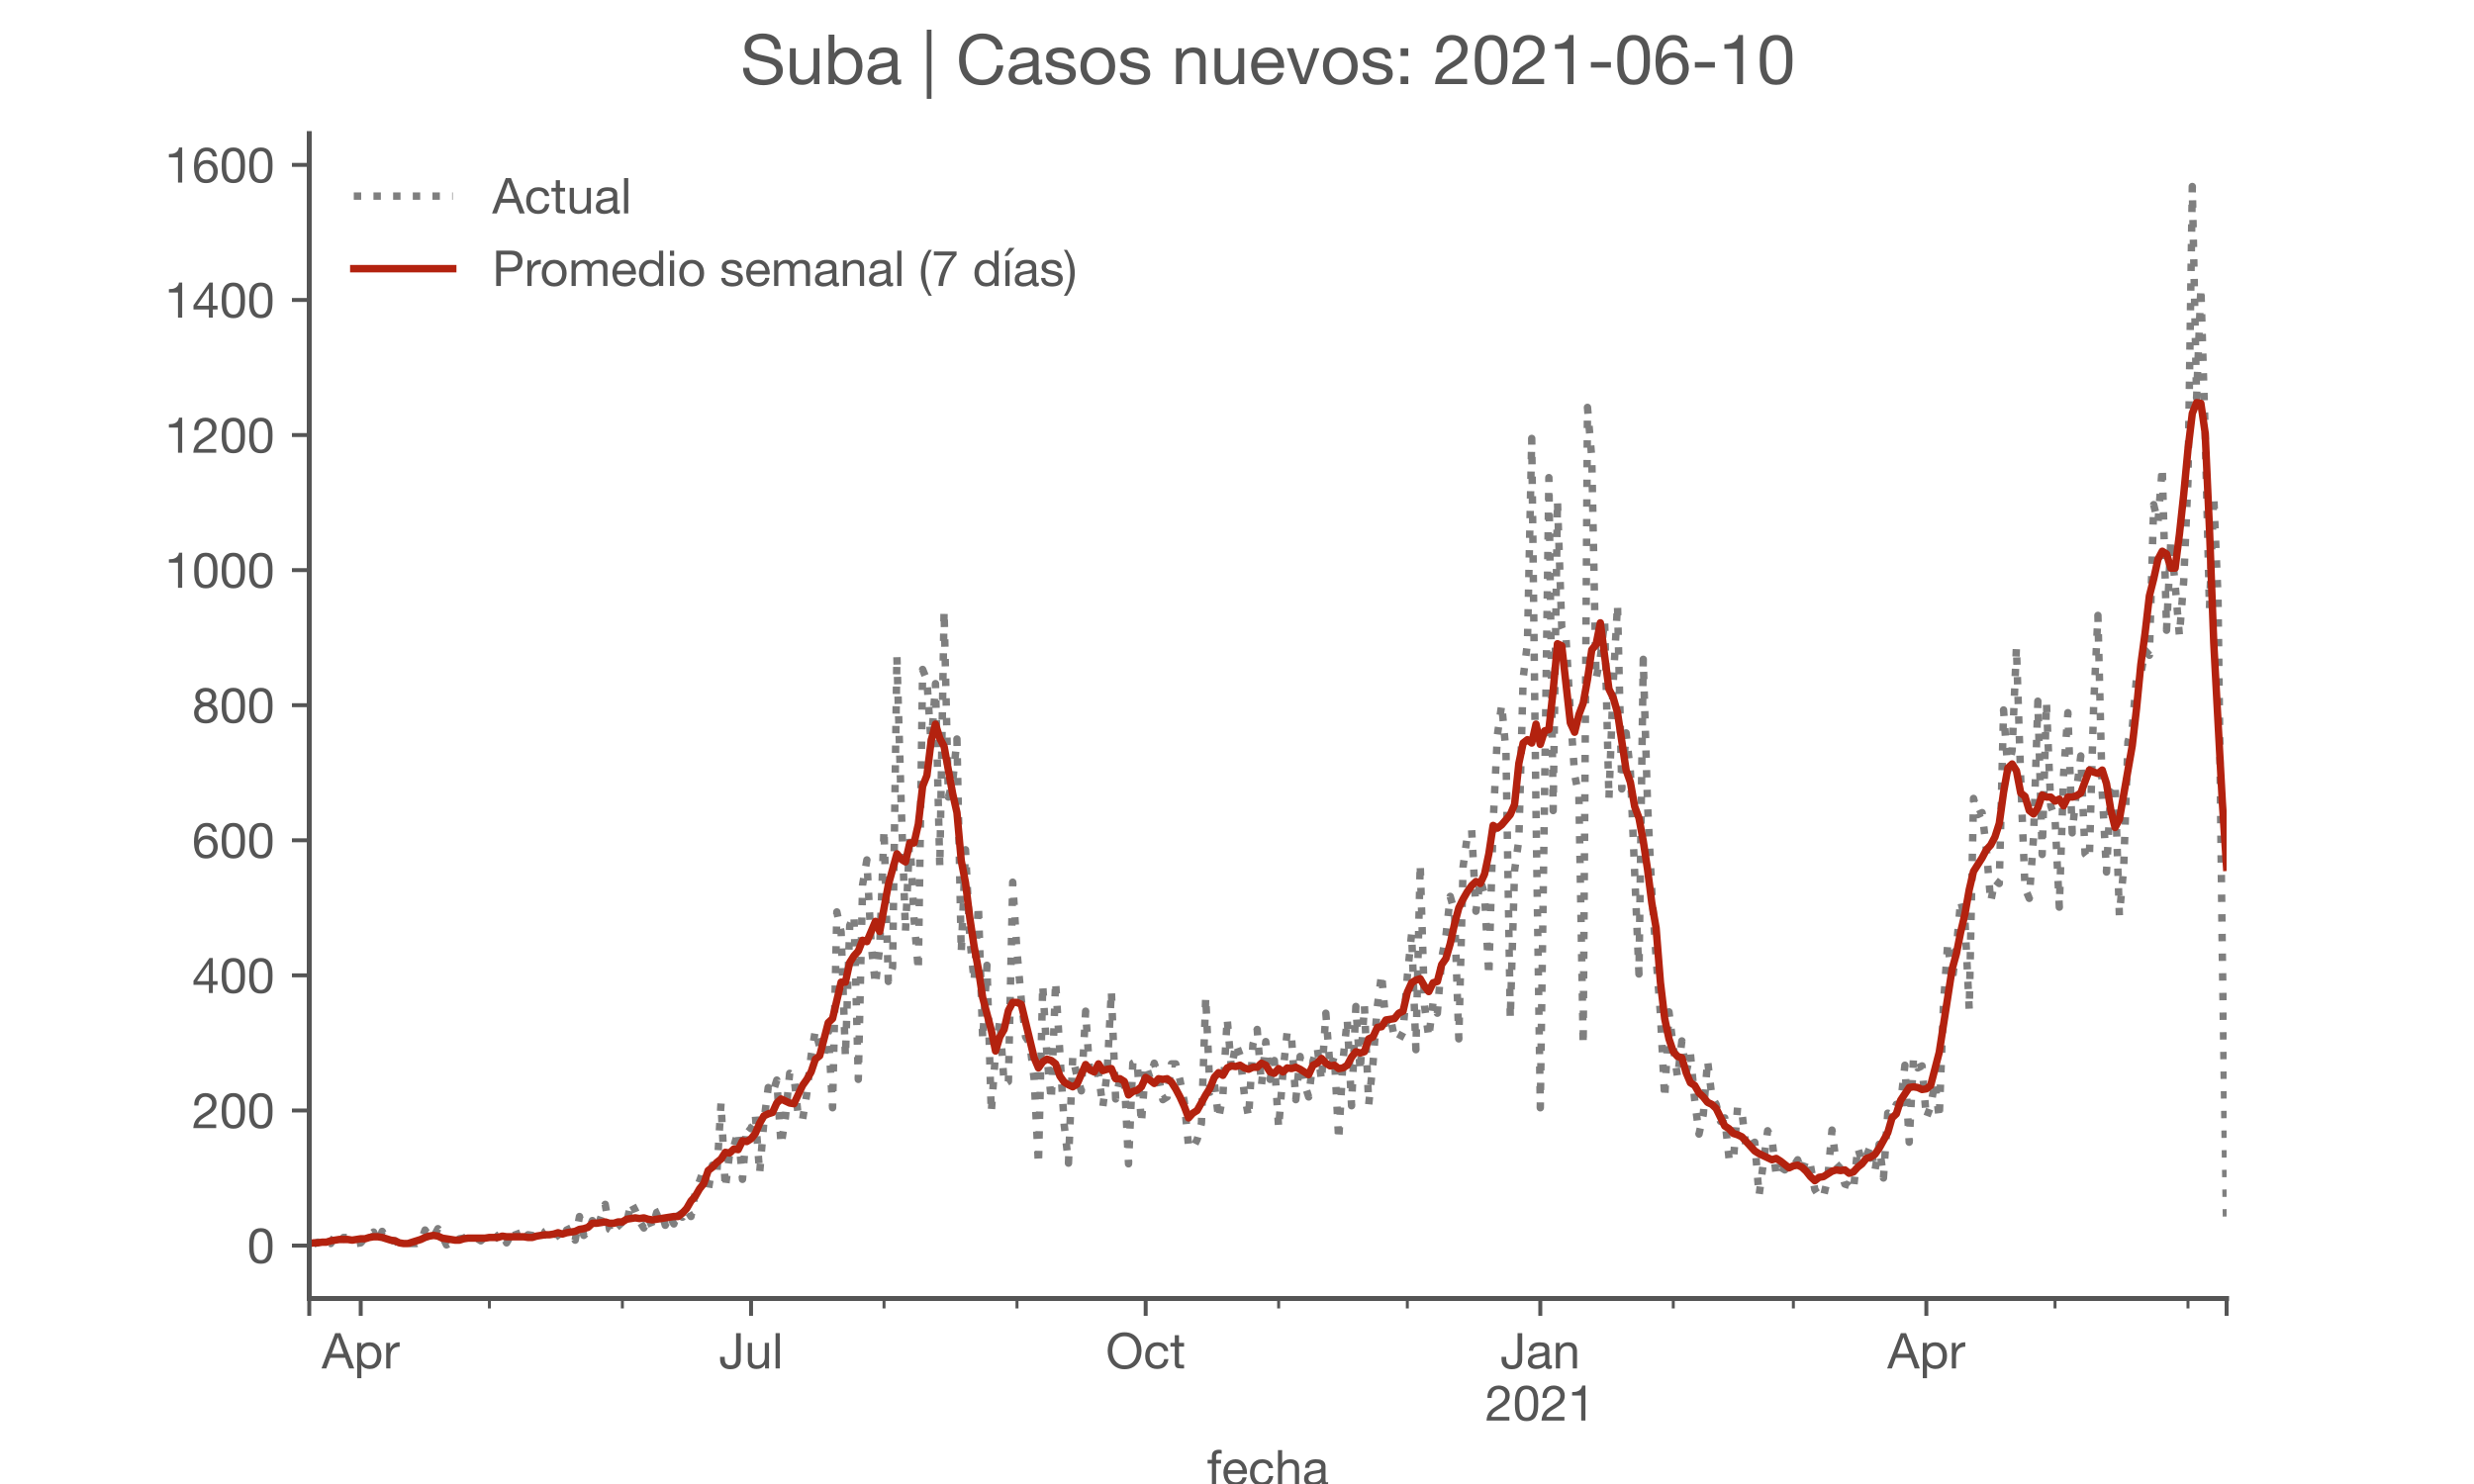 <?xml version="1.0" encoding="utf-8" standalone="no"?>
<!DOCTYPE svg PUBLIC "-//W3C//DTD SVG 1.1//EN"
  "http://www.w3.org/Graphics/SVG/1.1/DTD/svg11.dtd">
<!-- Created with matplotlib (https://matplotlib.org/) -->
<svg height="300pt" version="1.1" viewBox="0 0 500 300" width="500pt" xmlns="http://www.w3.org/2000/svg" xmlns:xlink="http://www.w3.org/1999/xlink">
 <defs>
  <style type="text/css">*{stroke-linecap:butt;stroke-linejoin:round;}</style>
 </defs>
 <g id="figure_1">
  <g id="patch_1">
   <path d="M 0 300 
L 500 300 
L 500 0 
L 0 0 
z
" style="fill:#ffffff;"/>
  </g>
  <g id="axes_1">
   <g id="patch_2">
    <path d="M 62.5 262.5 
L 450 262.5 
L 450 27 
L 62.5 27 
z
" style="fill:#ffffff;"/>
   </g>
   <g id="matplotlib.axis_1">
    <g id="xtick_1">
     <g id="line2d_1">
      <defs>
       <path d="M 0 0 
L 0 3.5 
" id="mb198c00d36" style="stroke:#555555;stroke-width:0.8;"/>
      </defs>
      <g>
       <use style="fill:#555555;stroke:#555555;stroke-width:0.8;" x="62.5" xlink:href="#mb198c00d36" y="262.5"/>
      </g>
     </g>
    </g>
    <g id="xtick_2">
     <g id="line2d_2">
      <g>
       <use style="fill:#555555;stroke:#555555;stroke-width:0.8;" x="72.903" xlink:href="#mb198c00d36" y="262.5"/>
      </g>
     </g>
     <g id="text_1">
      <!-- Apr -->
      <g style="fill:#555555;" transform="translate(65.033 276.641)scale(0.1 -0.1)">
       <defs>
        <path d="M 20.094 29.5 
L 32.203 62.797 
L 32.406 62.797 
L 44.297 29.5 
z
M 27.203 71.406 
L -0.594 0 
L 9.094 0 
L 17.094 21.5 
L 47.297 21.5 
L 55.094 0 
L 65.594 0 
L 37.703 71.406 
z
" id="HelveticaNeue-65"/>
        <path d="M 6.703 51.703 
L 6.703 -19.703 
L 15.203 -19.703 
L 15.203 6.906 
L 15.406 6.906 
Q 16.797 4.594 18.844 3.047 
Q 20.906 1.5 23.203 0.594 
Q 25.5 -0.297 27.844 -0.688 
Q 30.203 -1.094 32.094 -1.094 
Q 38 -1.094 42.453 1 
Q 46.906 3.094 49.844 6.75 
Q 52.797 10.406 54.25 15.297 
Q 55.703 20.203 55.703 25.703 
Q 55.703 31.203 54.203 36.094 
Q 52.703 41 49.75 44.75 
Q 46.797 48.5 42.344 50.703 
Q 37.906 52.906 31.906 52.906 
Q 26.5 52.906 22 50.953 
Q 17.5 49 15.406 44.703 
L 15.203 44.703 
L 15.203 51.703 
z
M 46.703 26.297 
Q 46.703 22.5 45.891 18.891 
Q 45.094 15.297 43.297 12.5 
Q 41.5 9.703 38.547 8 
Q 35.594 6.297 31.203 6.297 
Q 26.797 6.297 23.688 7.938 
Q 20.594 9.594 18.641 12.297 
Q 16.703 15 15.797 18.547 
Q 14.906 22.094 14.906 25.906 
Q 14.906 29.5 15.75 33 
Q 16.594 36.5 18.5 39.25 
Q 20.406 42 23.406 43.703 
Q 26.406 45.406 30.703 45.406 
Q 34.797 45.406 37.844 43.797 
Q 40.906 42.203 42.844 39.5 
Q 44.797 36.797 45.75 33.344 
Q 46.703 29.906 46.703 26.297 
z
" id="HelveticaNeue-112"/>
        <path d="M 6.094 51.703 
L 6.094 0 
L 14.594 0 
L 14.594 23 
Q 14.594 28 15.594 31.844 
Q 16.594 35.703 18.797 38.391 
Q 21 41.094 24.594 42.5 
Q 28.203 43.906 33.297 43.906 
L 33.297 52.906 
Q 26.406 53.094 21.906 50.094 
Q 17.406 47.094 14.297 40.797 
L 14.094 40.797 
L 14.094 51.703 
z
" id="HelveticaNeue-114"/>
       </defs>
       <use xlink:href="#HelveticaNeue-65"/>
       <use x="64.8" xlink:href="#HelveticaNeue-112"/>
       <use x="124.1" xlink:href="#HelveticaNeue-114"/>
      </g>
     </g>
    </g>
    <g id="xtick_3">
     <g id="line2d_3">
      <g>
       <use style="fill:#555555;stroke:#555555;stroke-width:0.8;" x="151.79" xlink:href="#mb198c00d36" y="262.5"/>
      </g>
     </g>
     <g id="text_2">
      <!-- Jul -->
      <g style="fill:#555555;" transform="translate(145.305 276.641)scale(0.1 -0.1)">
       <defs>
        <path d="M 44.094 17.797 
L 44.094 71.406 
L 34.594 71.406 
L 34.594 19.203 
Q 34.594 13.297 32.141 9.797 
Q 29.703 6.297 23.203 6.297 
Q 19.703 6.297 17.453 7.344 
Q 15.203 8.406 13.953 10.297 
Q 12.703 12.203 12.203 14.797 
Q 11.703 17.406 11.703 20.5 
L 11.703 23.5 
L 2.203 23.5 
L 2.203 19.094 
Q 2.203 8.906 7.594 3.656 
Q 13 -1.594 23 -1.594 
Q 29 -1.594 33.047 0.047 
Q 37.094 1.703 39.547 4.453 
Q 42 7.203 43.047 10.703 
Q 44.094 14.203 44.094 17.797 
z
" id="HelveticaNeue-74"/>
        <path d="M 49.203 0 
L 49.203 51.703 
L 40.703 51.703 
L 40.703 22.5 
Q 40.703 19 39.75 16.047 
Q 38.797 13.094 36.891 10.891 
Q 35 8.703 32.141 7.5 
Q 29.297 6.297 25.406 6.297 
Q 20.5 6.297 17.703 9.094 
Q 14.906 11.906 14.906 16.703 
L 14.906 51.703 
L 6.406 51.703 
L 6.406 17.703 
Q 6.406 13.5 7.25 10.047 
Q 8.094 6.594 10.188 4.094 
Q 12.297 1.594 15.688 0.25 
Q 19.094 -1.094 24.203 -1.094 
Q 29.906 -1.094 34.094 1.156 
Q 38.297 3.406 41 8.203 
L 41.203 8.203 
L 41.203 0 
z
" id="HelveticaNeue-117"/>
        <path d="M 6.906 71.406 
L 6.906 0 
L 15.406 0 
L 15.406 71.406 
z
" id="HelveticaNeue-108"/>
       </defs>
       <use xlink:href="#HelveticaNeue-74"/>
       <use x="51.9" xlink:href="#HelveticaNeue-117"/>
       <use x="107.5" xlink:href="#HelveticaNeue-108"/>
      </g>
     </g>
    </g>
    <g id="xtick_4">
     <g id="line2d_4">
      <g>
       <use style="fill:#555555;stroke:#555555;stroke-width:0.8;" x="231.544" xlink:href="#mb198c00d36" y="262.5"/>
      </g>
     </g>
     <g id="text_3">
      <!-- Oct -->
      <g style="fill:#555555;" transform="translate(223.483 276.641)scale(0.1 -0.1)">
       <defs>
        <path d="M 13.297 35.703 
Q 13.297 41.094 14.688 46.344 
Q 16.094 51.594 19.094 55.797 
Q 22.094 60 26.797 62.547 
Q 31.5 65.094 38 65.094 
Q 44.5 65.094 49.203 62.547 
Q 53.906 60 56.906 55.797 
Q 59.906 51.594 61.297 46.344 
Q 62.703 41.094 62.703 35.703 
Q 62.703 30.297 61.297 25.047 
Q 59.906 19.797 56.906 15.594 
Q 53.906 11.406 49.203 8.844 
Q 44.5 6.297 38 6.297 
Q 31.5 6.297 26.797 8.844 
Q 22.094 11.406 19.094 15.594 
Q 16.094 19.797 14.688 25.047 
Q 13.297 30.297 13.297 35.703 
z
M 3.797 35.703 
Q 3.797 28.406 5.938 21.656 
Q 8.094 14.906 12.391 9.703 
Q 16.703 4.5 23.094 1.453 
Q 29.5 -1.594 38 -1.594 
Q 46.5 -1.594 52.891 1.453 
Q 59.297 4.5 63.594 9.703 
Q 67.906 14.906 70.047 21.656 
Q 72.203 28.406 72.203 35.703 
Q 72.203 43 70.047 49.75 
Q 67.906 56.5 63.594 61.703 
Q 59.297 66.906 52.891 70 
Q 46.5 73.094 38 73.094 
Q 29.5 73.094 23.094 70 
Q 16.703 66.906 12.391 61.703 
Q 8.094 56.5 5.938 49.75 
Q 3.797 43 3.797 35.703 
z
" id="HelveticaNeue-79"/>
        <path d="M 41.5 35.094 
L 50.297 35.094 
Q 49.797 39.703 47.891 43.047 
Q 46 46.406 43.047 48.594 
Q 40.094 50.797 36.25 51.844 
Q 32.406 52.906 28 52.906 
Q 21.906 52.906 17.297 50.75 
Q 12.703 48.594 9.641 44.844 
Q 6.594 41.094 5.094 36.047 
Q 3.594 31 3.594 25.203 
Q 3.594 19.406 5.141 14.547 
Q 6.703 9.703 9.75 6.203 
Q 12.797 2.703 17.344 0.797 
Q 21.906 -1.094 27.797 -1.094 
Q 37.703 -1.094 43.453 4.094 
Q 49.203 9.297 50.594 18.906 
L 41.906 18.906 
Q 41.094 12.906 37.547 9.594 
Q 34 6.297 27.703 6.297 
Q 23.703 6.297 20.797 7.891 
Q 17.906 9.5 16.094 12.141 
Q 14.297 14.797 13.438 18.188 
Q 12.594 21.594 12.594 25.203 
Q 12.594 29.094 13.391 32.75 
Q 14.203 36.406 16.047 39.203 
Q 17.906 42 21 43.703 
Q 24.094 45.406 28.703 45.406 
Q 34.094 45.406 37.297 42.703 
Q 40.5 40 41.5 35.094 
z
" id="HelveticaNeue-99"/>
        <path d="M 18.203 51.703 
L 18.203 67.203 
L 9.703 67.203 
L 9.703 51.703 
L 0.906 51.703 
L 0.906 44.203 
L 9.703 44.203 
L 9.703 11.297 
Q 9.703 7.703 10.391 5.5 
Q 11.094 3.297 12.547 2.094 
Q 14 0.906 16.344 0.453 
Q 18.703 0 22 0 
L 28.5 0 
L 28.5 7.5 
L 24.594 7.5 
Q 22.594 7.5 21.344 7.641 
Q 20.094 7.797 19.391 8.297 
Q 18.703 8.797 18.453 9.688 
Q 18.203 10.594 18.203 12.094 
L 18.203 44.203 
L 28.5 44.203 
L 28.5 51.703 
z
" id="HelveticaNeue-116"/>
       </defs>
       <use xlink:href="#HelveticaNeue-79"/>
       <use x="76" xlink:href="#HelveticaNeue-99"/>
       <use x="129.7" xlink:href="#HelveticaNeue-116"/>
      </g>
     </g>
    </g>
    <g id="xtick_5">
     <g id="line2d_5">
      <g>
       <use style="fill:#555555;stroke:#555555;stroke-width:0.8;" x="311.298" xlink:href="#mb198c00d36" y="262.5"/>
      </g>
     </g>
     <g id="text_4">
      <!-- Jan -->
      <g style="fill:#555555;" transform="translate(303.237 276.641)scale(0.1 -0.1)">
       <defs>
        <path d="M 52.203 0.203 
Q 50 -1.094 46.094 -1.094 
Q 42.797 -1.094 40.844 0.75 
Q 38.906 2.594 38.906 6.797 
Q 35.406 2.594 30.75 0.75 
Q 26.094 -1.094 20.703 -1.094 
Q 17.203 -1.094 14.047 -0.297 
Q 10.906 0.5 8.594 2.203 
Q 6.297 3.906 4.938 6.656 
Q 3.594 9.406 3.594 13.297 
Q 3.594 17.703 5.094 20.5 
Q 6.594 23.297 9.047 25.047 
Q 11.5 26.797 14.641 27.688 
Q 17.797 28.594 21.094 29.203 
Q 24.594 29.906 27.75 30.25 
Q 30.906 30.594 33.297 31.25 
Q 35.703 31.906 37.094 33.156 
Q 38.5 34.406 38.5 36.797 
Q 38.5 39.594 37.453 41.297 
Q 36.406 43 34.75 43.891 
Q 33.094 44.797 31.047 45.094 
Q 29 45.406 27 45.406 
Q 21.594 45.406 18 43.344 
Q 14.406 41.297 14.094 35.594 
L 5.594 35.594 
Q 5.797 40.406 7.594 43.703 
Q 9.406 47 12.406 49.047 
Q 15.406 51.094 19.25 52 
Q 23.094 52.906 27.5 52.906 
Q 31 52.906 34.453 52.406 
Q 37.906 51.906 40.703 50.344 
Q 43.5 48.797 45.203 46 
Q 46.906 43.203 46.906 38.703 
L 46.906 12.094 
Q 46.906 9.094 47.25 7.688 
Q 47.594 6.297 49.594 6.297 
Q 50.703 6.297 52.203 6.797 
z
M 38.406 26.703 
Q 36.797 25.5 34.188 24.953 
Q 31.594 24.406 28.75 24.047 
Q 25.906 23.703 23 23.25 
Q 20.094 22.797 17.797 21.797 
Q 15.5 20.797 14.047 18.938 
Q 12.594 17.094 12.594 13.906 
Q 12.594 11.797 13.438 10.344 
Q 14.297 8.906 15.641 8 
Q 17 7.094 18.797 6.688 
Q 20.594 6.297 22.594 6.297 
Q 26.797 6.297 29.797 7.438 
Q 32.797 8.594 34.688 10.344 
Q 36.594 12.094 37.5 14.141 
Q 38.406 16.203 38.406 18 
z
" id="HelveticaNeue-97"/>
        <path d="M 6.406 51.703 
L 6.406 0 
L 14.906 0 
L 14.906 29.203 
Q 14.906 32.703 15.844 35.641 
Q 16.797 38.594 18.688 40.797 
Q 20.594 43 23.438 44.203 
Q 26.297 45.406 30.203 45.406 
Q 35.094 45.406 37.891 42.594 
Q 40.703 39.797 40.703 35 
L 40.703 0 
L 49.203 0 
L 49.203 34 
Q 49.203 38.203 48.344 41.641 
Q 47.5 45.094 45.391 47.594 
Q 43.297 50.094 39.891 51.5 
Q 36.5 52.906 31.406 52.906 
Q 19.906 52.906 14.594 43.5 
L 14.406 43.5 
L 14.406 51.703 
z
" id="HelveticaNeue-110"/>
       </defs>
       <use xlink:href="#HelveticaNeue-74"/>
       <use x="51.9" xlink:href="#HelveticaNeue-97"/>
       <use x="105.6" xlink:href="#HelveticaNeue-110"/>
      </g>
      <!-- 2021 -->
      <g style="fill:#555555;" transform="translate(300.179 287.18)scale(0.1 -0.1)">
       <defs>
        <path d="M 4.406 45.797 
L 12.906 45.797 
Q 12.797 49 13.547 52.141 
Q 14.297 55.297 16 57.797 
Q 17.703 60.297 20.344 61.844 
Q 23 63.406 26.703 63.406 
Q 29.5 63.406 32 62.5 
Q 34.5 61.594 36.344 59.891 
Q 38.203 58.203 39.297 55.844 
Q 40.406 53.5 40.406 50.594 
Q 40.406 46.906 39.25 44.094 
Q 38.094 41.297 35.844 38.891 
Q 33.594 36.5 30.188 34.141 
Q 26.797 31.797 22.297 29 
Q 18.594 26.797 15.188 24.297 
Q 11.797 21.797 9.094 18.5 
Q 6.406 15.203 4.656 10.75 
Q 2.906 6.297 2.406 0 
L 48.703 0 
L 48.703 7.5 
L 12.297 7.5 
Q 12.906 10.797 14.844 13.344 
Q 16.797 15.906 19.547 18.094 
Q 22.297 20.297 25.594 22.25 
Q 28.906 24.203 32.203 26.203 
Q 35.5 28.297 38.594 30.594 
Q 41.703 32.906 44.094 35.75 
Q 46.5 38.594 47.953 42.188 
Q 49.406 45.797 49.406 50.5 
Q 49.406 55.5 47.656 59.297 
Q 45.906 63.094 42.906 65.641 
Q 39.906 68.203 35.844 69.547 
Q 31.797 70.906 27.203 70.906 
Q 21.594 70.906 17.188 69 
Q 12.797 67.094 9.844 63.75 
Q 6.906 60.406 5.5 55.797 
Q 4.094 51.203 4.406 45.797 
z
" id="HelveticaNeue-50"/>
        <path d="M 13.203 34.906 
Q 13.203 37.5 13.25 40.641 
Q 13.297 43.797 13.75 46.938 
Q 14.203 50.094 15.047 53.094 
Q 15.906 56.094 17.547 58.344 
Q 19.203 60.594 21.703 62 
Q 24.203 63.406 27.797 63.406 
Q 31.406 63.406 33.906 62 
Q 36.406 60.594 38.047 58.344 
Q 39.703 56.094 40.547 53.094 
Q 41.406 50.094 41.844 46.938 
Q 42.297 43.797 42.344 40.641 
Q 42.406 37.5 42.406 34.906 
Q 42.406 30.906 42.156 25.953 
Q 41.906 21 40.547 16.641 
Q 39.203 12.297 36.203 9.297 
Q 33.203 6.297 27.797 6.297 
Q 22.406 6.297 19.406 9.297 
Q 16.406 12.297 15.047 16.641 
Q 13.703 21 13.453 25.953 
Q 13.203 30.906 13.203 34.906 
z
M 4.203 34.797 
Q 4.203 30.906 4.391 26.703 
Q 4.594 22.5 5.391 18.5 
Q 6.203 14.5 7.703 10.953 
Q 9.203 7.406 11.797 4.703 
Q 14.406 2 18.344 0.453 
Q 22.297 -1.094 27.797 -1.094 
Q 33.406 -1.094 37.297 0.453 
Q 41.203 2 43.797 4.703 
Q 46.406 7.406 47.906 10.953 
Q 49.406 14.5 50.203 18.5 
Q 51 22.5 51.203 26.703 
Q 51.406 30.906 51.406 34.797 
Q 51.406 38.703 51.203 42.891 
Q 51 47.094 50.203 51.094 
Q 49.406 55.094 47.906 58.688 
Q 46.406 62.297 43.797 65 
Q 41.203 67.703 37.25 69.297 
Q 33.297 70.906 27.797 70.906 
Q 22.297 70.906 18.344 69.297 
Q 14.406 67.703 11.797 65 
Q 9.203 62.297 7.703 58.688 
Q 6.203 55.094 5.391 51.094 
Q 4.594 47.094 4.391 42.891 
Q 4.203 38.703 4.203 34.797 
z
" id="HelveticaNeue-48"/>
        <path d="M 35.594 0 
L 35.594 70.906 
L 29.094 70.906 
Q 28.406 66.906 26.5 64.297 
Q 24.594 61.703 21.844 60.203 
Q 19.094 58.703 15.688 58.141 
Q 12.297 57.594 8.703 57.594 
L 8.703 50.797 
L 27.094 50.797 
L 27.094 0 
z
" id="HelveticaNeue-49"/>
       </defs>
       <use xlink:href="#HelveticaNeue-50"/>
       <use x="55.6" xlink:href="#HelveticaNeue-48"/>
       <use x="111.2" xlink:href="#HelveticaNeue-50"/>
       <use x="166.8" xlink:href="#HelveticaNeue-49"/>
      </g>
     </g>
    </g>
    <g id="xtick_6">
     <g id="line2d_6">
      <g>
       <use style="fill:#555555;stroke:#555555;stroke-width:0.8;" x="389.318" xlink:href="#mb198c00d36" y="262.5"/>
      </g>
     </g>
     <g id="text_5">
      <!-- Apr -->
      <g style="fill:#555555;" transform="translate(381.448 276.641)scale(0.1 -0.1)">
       <use xlink:href="#HelveticaNeue-65"/>
       <use x="64.8" xlink:href="#HelveticaNeue-112"/>
       <use x="124.1" xlink:href="#HelveticaNeue-114"/>
      </g>
     </g>
    </g>
    <g id="xtick_7">
     <g id="line2d_7">
      <g>
       <use style="fill:#555555;stroke:#555555;stroke-width:0.8;" x="450" xlink:href="#mb198c00d36" y="262.5"/>
      </g>
     </g>
    </g>
    <g id="xtick_8">
     <g id="line2d_8">
      <defs>
       <path d="M 0 0 
L 0 2 
" id="m2c5b5e5d16" style="stroke:#555555;stroke-width:0.6;"/>
      </defs>
      <g>
       <use style="fill:#555555;stroke:#555555;stroke-width:0.6;" x="98.909" xlink:href="#m2c5b5e5d16" y="262.5"/>
      </g>
     </g>
    </g>
    <g id="xtick_9">
     <g id="line2d_9">
      <g>
       <use style="fill:#555555;stroke:#555555;stroke-width:0.6;" x="125.783" xlink:href="#m2c5b5e5d16" y="262.5"/>
      </g>
     </g>
    </g>
    <g id="xtick_10">
     <g id="line2d_10">
      <g>
       <use style="fill:#555555;stroke:#555555;stroke-width:0.6;" x="178.663" xlink:href="#m2c5b5e5d16" y="262.5"/>
      </g>
     </g>
    </g>
    <g id="xtick_11">
     <g id="line2d_11">
      <g>
       <use style="fill:#555555;stroke:#555555;stroke-width:0.6;" x="205.537" xlink:href="#m2c5b5e5d16" y="262.5"/>
      </g>
     </g>
    </g>
    <g id="xtick_12">
     <g id="line2d_12">
      <g>
       <use style="fill:#555555;stroke:#555555;stroke-width:0.6;" x="258.417" xlink:href="#m2c5b5e5d16" y="262.5"/>
      </g>
     </g>
    </g>
    <g id="xtick_13">
     <g id="line2d_13">
      <g>
       <use style="fill:#555555;stroke:#555555;stroke-width:0.6;" x="284.424" xlink:href="#m2c5b5e5d16" y="262.5"/>
      </g>
     </g>
    </g>
    <g id="xtick_14">
     <g id="line2d_14">
      <g>
       <use style="fill:#555555;stroke:#555555;stroke-width:0.6;" x="338.171" xlink:href="#m2c5b5e5d16" y="262.5"/>
      </g>
     </g>
    </g>
    <g id="xtick_15">
     <g id="line2d_15">
      <g>
       <use style="fill:#555555;stroke:#555555;stroke-width:0.6;" x="362.444" xlink:href="#m2c5b5e5d16" y="262.5"/>
      </g>
     </g>
    </g>
    <g id="xtick_16">
     <g id="line2d_16">
      <g>
       <use style="fill:#555555;stroke:#555555;stroke-width:0.6;" x="415.324" xlink:href="#m2c5b5e5d16" y="262.5"/>
      </g>
     </g>
    </g>
    <g id="xtick_17">
     <g id="line2d_17">
      <g>
       <use style="fill:#555555;stroke:#555555;stroke-width:0.6;" x="442.198" xlink:href="#m2c5b5e5d16" y="262.5"/>
      </g>
     </g>
    </g>
    <g id="text_6">
     <!-- fecha -->
     <g style="fill:#555555;" transform="translate(243.935 300.291)scale(0.1 -0.1)">
      <defs>
       <path d="M 9.906 44.203 
L 9.906 0 
L 18.406 0 
L 18.406 44.203 
L 28.406 44.203 
L 28.406 51.703 
L 18.406 51.703 
L 18.406 58.906 
Q 18.406 62.297 20.094 63.5 
Q 21.797 64.703 24.906 64.703 
Q 26 64.703 27.297 64.547 
Q 28.594 64.406 29.703 64 
L 29.703 71.406 
Q 28.5 71.797 26.953 72 
Q 25.406 72.203 24.203 72.203 
Q 17.203 72.203 13.547 68.953 
Q 9.906 65.703 9.906 59.406 
L 9.906 51.703 
L 1.203 51.703 
L 1.203 44.203 
z
" id="HelveticaNeue-102"/>
       <path d="M 42.297 30.797 
L 12.594 30.797 
Q 12.797 33.797 13.891 36.438 
Q 15 39.094 16.891 41.094 
Q 18.797 43.094 21.438 44.25 
Q 24.094 45.406 27.406 45.406 
Q 30.594 45.406 33.25 44.25 
Q 35.906 43.094 37.844 41.141 
Q 39.797 39.203 40.938 36.5 
Q 42.094 33.797 42.297 30.797 
z
M 50.5 16.406 
L 42.094 16.406 
Q 41 11.297 37.547 8.797 
Q 34.094 6.297 28.703 6.297 
Q 24.5 6.297 21.391 7.688 
Q 18.297 9.094 16.297 11.438 
Q 14.297 13.797 13.391 16.844 
Q 12.5 19.906 12.594 23.297 
L 51.297 23.297 
Q 51.5 28 50.453 33.203 
Q 49.406 38.406 46.656 42.797 
Q 43.906 47.203 39.344 50.047 
Q 34.797 52.906 27.906 52.906 
Q 22.594 52.906 18.141 50.906 
Q 13.703 48.906 10.453 45.297 
Q 7.203 41.703 5.391 36.797 
Q 3.594 31.906 3.594 26 
Q 3.797 20.094 5.344 15.094 
Q 6.906 10.094 10 6.5 
Q 13.094 2.906 17.641 0.906 
Q 22.203 -1.094 28.406 -1.094 
Q 37.203 -1.094 43 3.297 
Q 48.797 7.703 50.5 16.406 
z
" id="HelveticaNeue-101"/>
       <path d="M 6.406 71.406 
L 6.406 0 
L 14.906 0 
L 14.906 29.203 
Q 14.906 32.703 15.844 35.641 
Q 16.797 38.594 18.688 40.797 
Q 20.594 43 23.438 44.203 
Q 26.297 45.406 30.203 45.406 
Q 35.094 45.406 37.891 42.594 
Q 40.703 39.797 40.703 35 
L 40.703 0 
L 49.203 0 
L 49.203 34 
Q 49.203 38.203 48.344 41.641 
Q 47.5 45.094 45.391 47.594 
Q 43.297 50.094 39.891 51.5 
Q 36.5 52.906 31.406 52.906 
Q 29.094 52.906 26.641 52.406 
Q 24.203 51.906 21.953 50.844 
Q 19.703 49.797 17.891 48.141 
Q 16.094 46.5 15.094 44.094 
L 14.906 44.094 
L 14.906 71.406 
z
" id="HelveticaNeue-104"/>
      </defs>
      <use xlink:href="#HelveticaNeue-102"/>
      <use x="29.6" xlink:href="#HelveticaNeue-101"/>
      <use x="83.3" xlink:href="#HelveticaNeue-99"/>
      <use x="137" xlink:href="#HelveticaNeue-104"/>
      <use x="192.6" xlink:href="#HelveticaNeue-97"/>
     </g>
    </g>
   </g>
   <g id="matplotlib.axis_2">
    <g id="ytick_1">
     <g id="line2d_18">
      <defs>
       <path d="M 0 0 
L -3.5 0 
" id="m225dec079b" style="stroke:#555555;stroke-width:0.8;"/>
      </defs>
      <g>
       <use style="fill:#555555;stroke:#555555;stroke-width:0.8;" x="62.5" xlink:href="#m225dec079b" y="251.795"/>
      </g>
     </g>
     <g id="text_7">
      <!-- 0 -->
      <g style="fill:#555555;" transform="translate(49.941 255.366)scale(0.1 -0.1)">
       <use xlink:href="#HelveticaNeue-48"/>
      </g>
     </g>
    </g>
    <g id="ytick_2">
     <g id="line2d_19">
      <g>
       <use style="fill:#555555;stroke:#555555;stroke-width:0.8;" x="62.5" xlink:href="#m225dec079b" y="224.488"/>
      </g>
     </g>
     <g id="text_8">
      <!-- 200 -->
      <g style="fill:#555555;" transform="translate(38.822 228.058)scale(0.1 -0.1)">
       <use xlink:href="#HelveticaNeue-50"/>
       <use x="55.6" xlink:href="#HelveticaNeue-48"/>
       <use x="111.2" xlink:href="#HelveticaNeue-48"/>
      </g>
     </g>
    </g>
    <g id="ytick_3">
     <g id="line2d_20">
      <g>
       <use style="fill:#555555;stroke:#555555;stroke-width:0.8;" x="62.5" xlink:href="#m225dec079b" y="197.18"/>
      </g>
     </g>
     <g id="text_9">
      <!-- 400 -->
      <g style="fill:#555555;" transform="translate(38.822 200.751)scale(0.1 -0.1)">
       <defs>
        <path d="M 33.906 24.094 
L 10.094 24.094 
L 33.703 58.797 
L 33.906 58.797 
z
M 41.906 24.094 
L 41.906 70.906 
L 35.094 70.906 
L 2.797 24.797 
L 2.797 16.594 
L 33.906 16.594 
L 33.906 0 
L 41.906 0 
L 41.906 16.594 
L 51.5 16.594 
L 51.5 24.094 
z
" id="HelveticaNeue-52"/>
       </defs>
       <use xlink:href="#HelveticaNeue-52"/>
       <use x="55.6" xlink:href="#HelveticaNeue-48"/>
       <use x="111.2" xlink:href="#HelveticaNeue-48"/>
      </g>
     </g>
    </g>
    <g id="ytick_4">
     <g id="line2d_21">
      <g>
       <use style="fill:#555555;stroke:#555555;stroke-width:0.8;" x="62.5" xlink:href="#m225dec079b" y="169.873"/>
      </g>
     </g>
     <g id="text_10">
      <!-- 600 -->
      <g style="fill:#555555;" transform="translate(38.822 173.443)scale(0.1 -0.1)">
       <defs>
        <path d="M 41.406 52.797 
L 49.906 52.797 
Q 49.094 61.594 43.891 66.25 
Q 38.703 70.906 29.906 70.906 
Q 22.297 70.906 17.297 67.703 
Q 12.297 64.5 9.297 59.203 
Q 6.297 53.906 5.047 47.047 
Q 3.797 40.203 3.797 32.906 
Q 3.797 27.297 4.641 21.297 
Q 5.5 15.297 8.094 10.297 
Q 10.703 5.297 15.5 2.094 
Q 20.297 -1.094 28.203 -1.094 
Q 34.906 -1.094 39.453 1.156 
Q 44 3.406 46.75 6.844 
Q 49.5 10.297 50.703 14.5 
Q 51.906 18.703 51.906 22.594 
Q 51.906 27.5 50.406 31.703 
Q 48.906 35.906 46.156 39 
Q 43.406 42.094 39.344 43.844 
Q 35.297 45.594 30.203 45.594 
Q 24.406 45.594 19.953 43.391 
Q 15.5 41.203 12.5 36.297 
L 12.297 36.5 
Q 12.406 40.594 13.094 45.297 
Q 13.797 50 15.641 54.047 
Q 17.5 58.094 20.797 60.75 
Q 24.094 63.406 29.5 63.406 
Q 34.594 63.406 37.688 60.5 
Q 40.797 57.594 41.406 52.797 
z
M 28.594 38.094 
Q 32.203 38.094 34.891 36.797 
Q 37.594 35.5 39.391 33.344 
Q 41.203 31.203 42.047 28.25 
Q 42.906 25.297 42.906 22 
Q 42.906 18.906 41.953 16.047 
Q 41 13.203 39.203 11 
Q 37.406 8.797 34.75 7.547 
Q 32.094 6.297 28.594 6.297 
Q 25.094 6.297 22.344 7.547 
Q 19.594 8.797 17.75 10.891 
Q 15.906 13 14.906 15.891 
Q 13.906 18.797 13.906 22.094 
Q 13.906 25.406 14.844 28.344 
Q 15.797 31.297 17.688 33.438 
Q 19.594 35.594 22.297 36.844 
Q 25 38.094 28.594 38.094 
z
" id="HelveticaNeue-54"/>
       </defs>
       <use xlink:href="#HelveticaNeue-54"/>
       <use x="55.6" xlink:href="#HelveticaNeue-48"/>
       <use x="111.2" xlink:href="#HelveticaNeue-48"/>
      </g>
     </g>
    </g>
    <g id="ytick_5">
     <g id="line2d_22">
      <g>
       <use style="fill:#555555;stroke:#555555;stroke-width:0.8;" x="62.5" xlink:href="#m225dec079b" y="142.565"/>
      </g>
     </g>
     <g id="text_11">
      <!-- 800 -->
      <g style="fill:#555555;" transform="translate(38.822 146.136)scale(0.1 -0.1)">
       <defs>
        <path d="M 15.5 52.5 
Q 15.5 55.203 16.5 57.203 
Q 17.5 59.203 19.141 60.594 
Q 20.797 62 23.094 62.703 
Q 25.406 63.406 27.906 63.406 
Q 33.094 63.406 36.438 60.656 
Q 39.797 57.906 39.797 52.5 
Q 39.797 47.094 36.5 44.094 
Q 33.203 41.094 28.094 41.094 
Q 25.5 41.094 23.203 41.797 
Q 20.906 42.5 19.203 43.891 
Q 17.5 45.297 16.5 47.438 
Q 15.5 49.594 15.5 52.5 
z
M 6.5 52.797 
Q 6.5 48 9.203 43.953 
Q 11.906 39.906 16.406 38.094 
Q 10.406 36 7.203 31.344 
Q 4 26.703 4 20.406 
Q 4 15 5.844 10.953 
Q 7.703 6.906 10.953 4.203 
Q 14.203 1.5 18.594 0.203 
Q 23 -1.094 28.094 -1.094 
Q 33 -1.094 37.297 0.297 
Q 41.594 1.703 44.75 4.453 
Q 47.906 7.203 49.75 11.203 
Q 51.594 15.203 51.594 20.406 
Q 51.594 27 48.5 31.547 
Q 45.406 36.094 39 38.094 
Q 43.5 40.094 46.141 44.047 
Q 48.797 48 48.797 52.797 
Q 48.797 56.203 47.594 59.453 
Q 46.406 62.703 43.844 65.25 
Q 41.297 67.797 37.188 69.344 
Q 33.094 70.906 27.297 70.906 
Q 23.203 70.906 19.453 69.703 
Q 15.703 68.5 12.797 66.203 
Q 9.906 63.906 8.203 60.547 
Q 6.5 57.203 6.5 52.797 
z
M 13 20 
Q 13 23.094 14.141 25.594 
Q 15.297 28.094 17.344 29.891 
Q 19.406 31.703 22.156 32.641 
Q 24.906 33.594 28 33.594 
Q 31 33.594 33.641 32.547 
Q 36.297 31.5 38.297 29.703 
Q 40.297 27.906 41.438 25.453 
Q 42.594 23 42.594 20.094 
Q 42.594 17.094 41.547 14.594 
Q 40.5 12.094 38.547 10.25 
Q 36.594 8.406 33.938 7.344 
Q 31.297 6.297 28.094 6.297 
Q 21.5 6.297 17.25 9.938 
Q 13 13.594 13 20 
z
" id="HelveticaNeue-56"/>
       </defs>
       <use xlink:href="#HelveticaNeue-56"/>
       <use x="55.6" xlink:href="#HelveticaNeue-48"/>
       <use x="111.2" xlink:href="#HelveticaNeue-48"/>
      </g>
     </g>
    </g>
    <g id="ytick_6">
     <g id="line2d_23">
      <g>
       <use style="fill:#555555;stroke:#555555;stroke-width:0.8;" x="62.5" xlink:href="#m225dec079b" y="115.258"/>
      </g>
     </g>
     <g id="text_12">
      <!-- 1000 -->
      <g style="fill:#555555;" transform="translate(33.263 118.828)scale(0.1 -0.1)">
       <use xlink:href="#HelveticaNeue-49"/>
       <use x="55.6" xlink:href="#HelveticaNeue-48"/>
       <use x="111.2" xlink:href="#HelveticaNeue-48"/>
       <use x="166.8" xlink:href="#HelveticaNeue-48"/>
      </g>
     </g>
    </g>
    <g id="ytick_7">
     <g id="line2d_24">
      <g>
       <use style="fill:#555555;stroke:#555555;stroke-width:0.8;" x="62.5" xlink:href="#m225dec079b" y="87.95"/>
      </g>
     </g>
     <g id="text_13">
      <!-- 1200 -->
      <g style="fill:#555555;" transform="translate(33.263 91.521)scale(0.1 -0.1)">
       <use xlink:href="#HelveticaNeue-49"/>
       <use x="55.6" xlink:href="#HelveticaNeue-50"/>
       <use x="111.2" xlink:href="#HelveticaNeue-48"/>
       <use x="166.8" xlink:href="#HelveticaNeue-48"/>
      </g>
     </g>
    </g>
    <g id="ytick_8">
     <g id="line2d_25">
      <g>
       <use style="fill:#555555;stroke:#555555;stroke-width:0.8;" x="62.5" xlink:href="#m225dec079b" y="60.643"/>
      </g>
     </g>
     <g id="text_14">
      <!-- 1400 -->
      <g style="fill:#555555;" transform="translate(33.263 64.213)scale(0.1 -0.1)">
       <use xlink:href="#HelveticaNeue-49"/>
       <use x="55.6" xlink:href="#HelveticaNeue-52"/>
       <use x="111.2" xlink:href="#HelveticaNeue-48"/>
       <use x="166.8" xlink:href="#HelveticaNeue-48"/>
      </g>
     </g>
    </g>
    <g id="ytick_9">
     <g id="line2d_26">
      <g>
       <use style="fill:#555555;stroke:#555555;stroke-width:0.8;" x="62.5" xlink:href="#m225dec079b" y="33.335"/>
      </g>
     </g>
     <g id="text_15">
      <!-- 1600 -->
      <g style="fill:#555555;" transform="translate(33.263 36.906)scale(0.1 -0.1)">
       <use xlink:href="#HelveticaNeue-49"/>
       <use x="55.6" xlink:href="#HelveticaNeue-54"/>
       <use x="111.2" xlink:href="#HelveticaNeue-48"/>
       <use x="166.8" xlink:href="#HelveticaNeue-48"/>
      </g>
     </g>
    </g>
   </g>
   <g id="line2d_27">
    <path clip-path="url(#pd6d98b251f)" d="M 63.367 251.522 
L 64.234 251.113 
L 65.101 251.522 
L 65.968 250.84 
L 66.834 251.386 
L 67.701 249.884 
L 68.568 251.249 
L 69.435 250.157 
L 70.302 250.157 
L 71.169 250.43 
L 72.036 251.386 
L 72.903 251.249 
L 73.77 250.294 
L 75.503 249.065 
L 76.37 251.249 
L 77.237 248.928 
L 78.104 250.567 
L 78.971 250.84 
L 79.838 250.84 
L 80.705 251.522 
L 81.572 251.795 
L 82.438 251.386 
L 84.172 251.386 
L 85.039 250.976 
L 85.906 248.655 
L 86.773 250.02 
L 87.64 250.02 
L 88.507 248.382 
L 89.374 249.884 
L 90.24 251.659 
L 91.107 251.249 
L 91.974 251.249 
L 92.841 250.43 
L 93.708 250.294 
L 94.575 249.884 
L 95.442 250.02 
L 96.309 250.294 
L 97.176 250.84 
L 98.043 250.02 
L 98.909 250.157 
L 99.776 250.703 
L 100.643 249.747 
L 101.51 249.201 
L 102.377 251.249 
L 103.244 249.747 
L 104.111 248.519 
L 104.978 250.84 
L 105.845 250.567 
L 106.711 249.611 
L 107.578 249.747 
L 108.445 250.567 
L 109.312 250.703 
L 110.179 248.928 
L 111.046 248.382 
L 111.913 249.474 
L 112.78 249.611 
L 113.647 250.84 
L 114.513 248.655 
L 115.38 248.245 
L 116.247 250.703 
L 117.114 245.924 
L 117.981 249.747 
L 118.848 248.928 
L 119.715 246.744 
L 120.582 248.655 
L 122.315 243.467 
L 123.182 248.519 
L 124.049 249.065 
L 124.916 247.29 
L 125.783 248.245 
L 126.65 247.29 
L 127.517 243.057 
L 128.384 244.696 
L 129.251 246.88 
L 130.117 248.245 
L 130.984 246.061 
L 131.851 248.109 
L 132.718 245.105 
L 133.585 244.696 
L 134.452 247.699 
L 135.319 245.788 
L 136.186 247.426 
L 137.053 244.696 
L 137.919 246.061 
L 138.786 244.559 
L 139.653 245.924 
L 140.52 241.146 
L 142.254 236.367 
L 143.121 240.736 
L 143.988 235.547 
L 144.855 237.596 
L 145.721 222.986 
L 146.588 240.19 
L 147.455 233.226 
L 148.322 231.724 
L 149.189 228.721 
L 150.056 238.415 
L 150.923 227.492 
L 151.79 228.174 
L 152.657 225.444 
L 153.523 237.186 
L 154.39 226.673 
L 155.257 219.846 
L 156.124 221.075 
L 156.991 218.344 
L 157.858 231.451 
L 158.725 225.99 
L 159.592 216.978 
L 160.459 217.525 
L 161.326 225.58 
L 162.192 226.399 
L 163.059 221.075 
L 163.926 213.428 
L 164.793 208.24 
L 165.66 211.653 
L 166.527 213.292 
L 167.394 208.24 
L 168.261 223.942 
L 169.128 184.346 
L 169.994 188.442 
L 170.861 213.701 
L 171.728 187.077 
L 172.595 185.029 
L 173.462 218.207 
L 174.329 178.884 
L 175.196 173.833 
L 176.063 190.9 
L 176.93 199.092 
L 177.796 191.446 
L 178.663 167.688 
L 179.53 198.409 
L 180.397 195.542 
L 181.264 132.598 
L 182.131 162.5 
L 182.998 188.305 
L 183.865 168.917 
L 184.732 185.711 
L 185.598 196.225 
L 186.465 135.329 
L 187.332 137.514 
L 188.199 150.758 
L 189.066 138.196 
L 189.933 175.334 
L 190.8 123.45 
L 191.667 161.135 
L 192.534 158.131 
L 193.4 149.392 
L 194.267 192.538 
L 195.134 171.784 
L 196.001 189.671 
L 196.868 198.409 
L 197.735 182.981 
L 198.602 210.151 
L 199.469 195.132 
L 200.336 224.898 
L 201.202 212.746 
L 202.069 206.192 
L 202.936 219.163 
L 203.803 218.617 
L 204.67 178.338 
L 205.537 192.402 
L 206.404 202.096 
L 207.271 209.605 
L 208.138 210.971 
L 209.004 218.207 
L 209.871 235.411 
L 210.738 199.092 
L 211.605 213.701 
L 212.472 222.44 
L 213.339 198.409 
L 215.073 227.355 
L 215.94 235.138 
L 216.806 213.565 
L 217.673 217.661 
L 218.54 220.528 
L 219.407 204.417 
L 220.274 217.798 
L 221.141 216.978 
L 222.008 216.978 
L 222.875 223.805 
L 223.742 216.978 
L 224.609 200.321 
L 225.475 222.167 
L 226.342 218.071 
L 227.209 217.388 
L 228.076 235.274 
L 228.943 214.93 
L 229.81 214.521 
L 230.677 227.082 
L 231.544 215.34 
L 232.411 217.934 
L 233.277 214.93 
L 234.144 217.661 
L 235.011 222.303 
L 235.878 221.757 
L 236.745 215.067 
L 237.612 215.067 
L 238.479 218.344 
L 239.346 222.713 
L 240.213 231.724 
L 241.079 232.134 
L 241.946 230.359 
L 242.813 227.082 
L 243.68 201.55 
L 244.547 220.801 
L 245.414 218.89 
L 246.281 226.126 
L 247.148 221.484 
L 248.015 205.919 
L 248.881 216.159 
L 249.748 210.971 
L 250.615 213.292 
L 251.482 221.211 
L 252.349 225.853 
L 253.216 211.107 
L 254.083 208.103 
L 254.95 219.436 
L 255.817 210.561 
L 256.683 218.207 
L 257.55 214.384 
L 258.417 228.038 
L 259.284 216.842 
L 260.151 208.513 
L 261.018 209.742 
L 261.885 222.303 
L 262.752 213.565 
L 263.619 219.026 
L 264.485 221.757 
L 265.352 214.521 
L 266.219 211.79 
L 267.086 218.48 
L 267.953 204.827 
L 268.82 215.886 
L 269.687 213.565 
L 270.554 230.496 
L 271.421 214.384 
L 272.287 206.055 
L 273.154 223.532 
L 274.021 203.461 
L 274.888 216.569 
L 275.755 203.325 
L 276.622 223.259 
L 277.489 214.93 
L 278.356 203.461 
L 279.223 196.907 
L 280.089 206.875 
L 280.956 205.509 
L 281.823 209.742 
L 282.69 210.288 
L 283.557 208.65 
L 284.424 197.317 
L 285.291 188.715 
L 286.158 212.2 
L 287.025 174.652 
L 287.891 203.325 
L 288.758 209.742 
L 289.625 202.642 
L 290.492 204.827 
L 291.359 193.767 
L 292.226 189.125 
L 293.093 181.206 
L 293.96 184.346 
L 294.827 210.015 
L 295.694 175.198 
L 296.56 168.917 
L 297.427 167.825 
L 298.294 184.209 
L 299.161 177.792 
L 300.028 180.796 
L 300.895 197.317 
L 301.762 166.459 
L 302.629 148.573 
L 303.496 142.429 
L 304.362 151.986 
L 305.229 205.919 
L 306.096 176.017 
L 306.963 169.736 
L 307.83 137.104 
L 308.697 130.004 
L 309.564 88.633 
L 310.431 164.002 
L 311.298 223.942 
L 313.031 96.552 
L 313.898 163.865 
L 314.765 101.195 
L 315.632 126.864 
L 316.499 129.048 
L 317.366 143.931 
L 318.233 156.629 
L 319.1 160.861 
L 319.966 211.244 
L 320.833 82.352 
L 321.7 92.593 
L 322.567 137.24 
L 323.434 132.871 
L 324.301 125.498 
L 325.168 161.544 
L 326.035 138.06 
L 326.902 122.221 
L 327.768 159.496 
L 328.635 148.163 
L 329.502 155.946 
L 331.236 196.907 
L 332.103 133.281 
L 332.97 162.5 
L 333.837 180.25 
L 334.704 193.63 
L 335.57 204.963 
L 336.437 222.03 
L 337.304 204.553 
L 338.171 211.653 
L 339.038 217.798 
L 339.905 210.425 
L 340.772 216.842 
L 341.639 213.019 
L 342.506 222.44 
L 343.372 229.267 
L 344.239 225.307 
L 345.106 214.384 
L 345.973 221.757 
L 346.84 223.259 
L 347.707 226.673 
L 348.574 225.99 
L 349.441 234.182 
L 350.308 234.728 
L 351.174 223.805 
L 352.041 224.761 
L 352.908 232.271 
L 353.775 231.451 
L 354.642 230.905 
L 355.509 241.692 
L 357.243 228.584 
L 358.11 230.223 
L 358.977 237.596 
L 359.843 235.957 
L 360.71 236.503 
L 361.577 235.684 
L 362.444 235.821 
L 363.311 234.455 
L 364.178 236.913 
L 365.045 234.319 
L 365.912 235.684 
L 366.779 240.463 
L 367.645 241.828 
L 368.512 241.965 
L 369.379 238.278 
L 370.246 228.448 
L 371.113 235.274 
L 371.98 236.23 
L 372.847 239.371 
L 373.714 239.644 
L 374.581 240.599 
L 375.447 231.998 
L 376.314 234.865 
L 377.181 233.772 
L 378.048 231.588 
L 378.915 236.776 
L 379.782 231.315 
L 380.649 238.142 
L 381.516 225.034 
L 382.383 225.307 
L 383.249 223.259 
L 384.116 223.123 
L 384.983 215.34 
L 385.85 230.905 
L 386.717 213.975 
L 387.584 215.886 
L 388.451 215.476 
L 389.318 225.99 
L 390.185 223.669 
L 391.051 218.753 
L 391.918 226.126 
L 392.785 202.915 
L 393.652 190.49 
L 394.519 198.546 
L 395.386 191.719 
L 396.253 182.025 
L 397.12 185.984 
L 397.987 204.144 
L 398.853 161.408 
L 399.72 164.684 
L 400.587 164.275 
L 401.454 171.648 
L 402.321 182.298 
L 403.188 177.929 
L 404.055 178.611 
L 404.922 143.521 
L 405.789 155.81 
L 406.655 151.713 
L 407.522 130.823 
L 408.389 157.448 
L 409.256 179.567 
L 410.123 181.615 
L 410.99 169.19 
L 411.857 141.746 
L 412.724 172.74 
L 413.591 142.019 
L 414.457 162.909 
L 415.324 165.367 
L 416.191 183.39 
L 417.058 156.492 
L 417.925 144.067 
L 418.792 168.371 
L 419.659 159.906 
L 420.526 152.806 
L 421.393 172.604 
L 422.26 173.696 
L 423.126 142.702 
L 423.993 124.406 
L 424.86 160.042 
L 425.727 176.29 
L 426.594 159.633 
L 427.461 158.404 
L 428.328 185.029 
L 429.195 175.607 
L 430.062 149.938 
L 430.928 147.208 
L 431.795 136.967 
L 432.662 136.285 
L 433.529 131.506 
L 434.396 132.462 
L 435.263 102.014 
L 436.13 105.564 
L 436.997 94.504 
L 437.864 127.41 
L 438.73 109.25 
L 439.597 118.125 
L 440.464 128.502 
L 441.331 117.442 
L 442.198 97.098 
L 443.065 37.705 
L 443.932 80.441 
L 444.799 58.185 
L 445.666 87.404 
L 446.532 123.041 
L 447.399 100.239 
L 448.266 120.719 
L 449.133 192.948 
L 450 248.109 
L 450 248.109 
" style="fill:none;stroke:#000000;stroke-dasharray:1.5,2.475;stroke-dashoffset:0;stroke-opacity:0.5;stroke-width:1.5;"/>
   </g>
   <g id="line2d_28">
    <path clip-path="url(#pd6d98b251f)" d="M 62.5 251.386 
L 63.367 251.249 
L 64.234 251.249 
L 65.101 251.113 
L 65.968 251.113 
L 66.834 250.84 
L 68.568 250.567 
L 70.302 250.567 
L 71.169 250.703 
L 72.903 250.43 
L 73.77 250.43 
L 74.636 250.157 
L 75.503 250.02 
L 76.37 250.02 
L 77.237 250.157 
L 78.971 250.703 
L 79.838 250.84 
L 80.705 251.249 
L 81.572 251.386 
L 82.438 251.386 
L 85.039 250.567 
L 85.906 250.157 
L 86.773 249.884 
L 87.64 249.747 
L 88.507 249.884 
L 89.374 250.294 
L 91.974 250.703 
L 92.841 250.703 
L 93.708 250.43 
L 94.575 250.294 
L 98.043 250.294 
L 98.909 250.157 
L 100.643 250.157 
L 101.51 249.884 
L 102.377 250.02 
L 105.845 250.02 
L 106.711 250.157 
L 107.578 250.157 
L 108.445 249.884 
L 110.179 249.611 
L 111.046 249.611 
L 111.913 249.474 
L 112.78 249.201 
L 113.647 249.474 
L 114.513 249.201 
L 116.247 248.928 
L 117.114 248.519 
L 117.981 248.382 
L 118.848 248.109 
L 119.715 247.29 
L 120.582 247.29 
L 122.315 247.017 
L 123.182 247.29 
L 124.049 247.29 
L 124.916 247.017 
L 125.783 247.017 
L 126.65 246.47 
L 128.384 246.197 
L 129.251 246.334 
L 130.117 246.197 
L 130.984 246.47 
L 131.851 246.607 
L 136.186 245.924 
L 137.053 245.924 
L 137.919 245.242 
L 138.786 244.286 
L 139.653 242.784 
L 140.52 241.828 
L 141.387 240.326 
L 142.254 239.234 
L 143.121 236.64 
L 143.988 235.957 
L 144.855 235.001 
L 145.721 234.319 
L 146.588 232.953 
L 147.455 233.09 
L 148.322 232.271 
L 149.189 232.407 
L 150.056 230.632 
L 150.923 230.769 
L 151.79 230.223 
L 152.657 229.13 
L 153.523 227.082 
L 154.39 225.58 
L 155.257 225.171 
L 156.124 224.898 
L 156.991 222.986 
L 157.858 222.167 
L 159.592 222.986 
L 160.459 223.123 
L 162.192 219.436 
L 163.059 218.207 
L 163.926 216.705 
L 164.793 214.111 
L 165.66 213.428 
L 167.394 206.738 
L 168.261 205.919 
L 169.994 198.546 
L 170.861 198.546 
L 171.728 194.586 
L 172.595 193.221 
L 173.462 192.265 
L 174.329 190.08 
L 175.196 190.354 
L 176.93 186.257 
L 177.796 188.305 
L 179.53 178.884 
L 181.264 172.604 
L 182.131 173.696 
L 182.998 174.242 
L 183.865 170.419 
L 184.732 170.419 
L 185.598 166.596 
L 186.465 158.95 
L 187.332 156.765 
L 188.199 149.665 
L 189.066 146.388 
L 189.933 149.256 
L 190.8 150.894 
L 192.534 160.452 
L 193.4 164.275 
L 194.267 173.969 
L 195.134 178.475 
L 196.001 185.575 
L 196.868 191.309 
L 197.735 195.952 
L 198.602 201.686 
L 200.336 208.24 
L 201.202 212.473 
L 202.069 209.605 
L 202.936 208.103 
L 203.803 204.28 
L 204.67 202.642 
L 205.537 202.642 
L 206.404 203.052 
L 209.004 213.838 
L 209.871 215.886 
L 210.738 214.657 
L 211.605 214.111 
L 212.472 214.384 
L 213.339 215.067 
L 214.206 217.525 
L 215.073 218.753 
L 215.94 219.3 
L 216.806 219.709 
L 217.673 219.163 
L 219.407 215.203 
L 220.274 216.296 
L 221.141 216.705 
L 222.008 215.067 
L 222.875 216.432 
L 223.742 216.159 
L 224.609 216.023 
L 225.475 218.071 
L 226.342 218.071 
L 227.209 218.617 
L 228.076 221.348 
L 228.943 220.665 
L 229.81 220.392 
L 230.677 219.709 
L 231.544 217.798 
L 232.411 218.344 
L 233.277 219.026 
L 234.144 218.071 
L 235.011 218.207 
L 235.878 218.071 
L 236.745 218.753 
L 237.612 220.119 
L 238.479 221.757 
L 239.346 223.669 
L 240.213 225.99 
L 241.079 225.034 
L 241.946 224.488 
L 243.68 221.348 
L 244.547 219.982 
L 245.414 217.798 
L 246.281 216.842 
L 247.148 217.388 
L 248.015 215.886 
L 248.881 215.476 
L 249.748 215.613 
L 250.615 215.34 
L 251.482 215.886 
L 252.349 216.159 
L 253.216 215.75 
L 254.083 215.75 
L 254.95 214.93 
L 255.817 215.34 
L 256.683 216.705 
L 257.55 216.978 
L 258.417 216.023 
L 259.284 216.705 
L 260.151 215.886 
L 261.018 216.023 
L 261.885 215.75 
L 262.752 216.159 
L 264.485 217.251 
L 265.352 215.34 
L 266.219 214.93 
L 267.086 213.975 
L 267.953 214.93 
L 268.82 215.476 
L 269.687 215.34 
L 270.554 216.023 
L 271.421 215.886 
L 272.287 215.34 
L 273.154 213.701 
L 274.021 212.609 
L 274.888 212.882 
L 275.755 212.609 
L 276.622 210.015 
L 277.489 209.605 
L 278.356 207.694 
L 279.223 207.557 
L 280.089 206.192 
L 281.823 205.919 
L 282.69 204.827 
L 283.557 204.417 
L 284.424 200.594 
L 285.291 198.682 
L 286.158 198.136 
L 287.025 197.863 
L 287.891 199.365 
L 288.758 200.457 
L 289.625 198.682 
L 290.492 198.409 
L 291.359 194.996 
L 292.226 193.767 
L 293.093 190.763 
L 293.96 186.804 
L 294.827 183.527 
L 295.694 181.752 
L 296.56 180.25 
L 297.427 179.021 
L 298.294 178.202 
L 299.161 178.611 
L 300.028 176.7 
L 300.895 172.604 
L 301.762 166.869 
L 302.629 167.415 
L 303.496 166.733 
L 305.229 164.684 
L 306.096 162.636 
L 306.963 154.308 
L 307.83 150.212 
L 308.697 149.529 
L 309.564 150.212 
L 310.431 146.388 
L 311.298 150.485 
L 312.164 147.754 
L 313.031 147.481 
L 313.898 139.562 
L 314.765 130.14 
L 315.632 130.55 
L 317.366 146.115 
L 318.233 148.027 
L 319.1 144.477 
L 319.966 142.156 
L 320.833 137.377 
L 321.7 131.369 
L 322.567 130.277 
L 323.434 125.908 
L 325.168 139.288 
L 326.035 141.063 
L 326.902 144.067 
L 328.635 155.673 
L 329.502 158.131 
L 330.369 163.046 
L 331.236 165.367 
L 332.103 170.009 
L 332.97 175.744 
L 333.837 182.571 
L 334.704 187.623 
L 335.57 198.546 
L 336.437 205.919 
L 337.304 210.015 
L 338.171 212.609 
L 339.038 213.565 
L 339.905 213.838 
L 340.772 216.842 
L 341.639 218.89 
L 342.506 219.436 
L 343.372 220.938 
L 344.239 221.757 
L 345.106 222.849 
L 345.973 223.259 
L 346.84 224.078 
L 348.574 227.628 
L 349.441 228.174 
L 350.308 229.13 
L 351.174 229.403 
L 352.041 229.813 
L 354.642 232.68 
L 355.509 233.226 
L 358.11 234.455 
L 358.977 234.182 
L 359.843 234.728 
L 361.577 236.094 
L 362.444 235.684 
L 363.311 235.547 
L 364.178 235.957 
L 365.045 236.776 
L 365.912 237.869 
L 366.779 238.688 
L 367.645 238.005 
L 368.512 237.869 
L 370.246 236.776 
L 371.113 236.503 
L 371.98 236.64 
L 372.847 236.503 
L 373.714 237.186 
L 374.581 236.913 
L 375.447 235.957 
L 376.314 235.274 
L 377.181 234.182 
L 378.048 233.909 
L 378.915 233.363 
L 379.782 232.134 
L 381.516 228.994 
L 382.383 225.99 
L 383.249 225.171 
L 384.116 222.44 
L 385.85 219.846 
L 386.717 219.709 
L 387.584 219.846 
L 388.451 220.255 
L 389.318 220.119 
L 390.185 219.436 
L 391.918 212.746 
L 394.519 195.952 
L 395.386 192.811 
L 396.253 188.442 
L 397.12 184.756 
L 397.987 179.84 
L 398.853 176.154 
L 400.587 173.423 
L 401.454 171.784 
L 402.321 170.829 
L 403.188 169.19 
L 404.055 166.459 
L 404.922 160.179 
L 405.789 155.263 
L 406.655 154.444 
L 407.522 155.81 
L 408.389 160.315 
L 409.256 160.998 
L 410.123 163.865 
L 410.99 164.548 
L 411.857 163.319 
L 412.724 160.725 
L 413.591 161.135 
L 414.457 161.135 
L 415.324 161.954 
L 416.191 161.544 
L 417.058 162.909 
L 417.925 161.135 
L 418.792 161.135 
L 419.659 160.861 
L 420.526 160.315 
L 422.26 155.673 
L 423.126 156.083 
L 423.993 156.356 
L 424.86 155.673 
L 425.727 158.404 
L 426.594 163.729 
L 427.461 167.279 
L 428.328 165.64 
L 430.928 150.758 
L 431.795 143.248 
L 432.662 134.373 
L 433.529 127.956 
L 434.396 120.446 
L 435.263 117.033 
L 436.13 113.073 
L 436.997 111.435 
L 437.864 111.981 
L 438.73 114.848 
L 439.597 114.848 
L 440.464 108.021 
L 441.331 99.966 
L 442.198 90.818 
L 443.065 83.581 
L 443.932 81.397 
L 444.799 81.533 
L 445.666 87.541 
L 446.532 106.793 
L 447.399 129.867 
L 449.133 162.09 
L 450 175.334 
L 450 175.334 
" style="fill:none;stroke:#b3220f;stroke-linecap:square;stroke-width:1.5;"/>
   </g>
   <g id="patch_3">
    <path d="M 62.5 262.5 
L 62.5 27 
" style="fill:none;stroke:#555555;stroke-linecap:square;stroke-linejoin:miter;"/>
   </g>
   <g id="patch_4">
    <path d="M 62.5 262.5 
L 450 262.5 
" style="fill:none;stroke:#555555;stroke-linecap:square;stroke-linejoin:miter;"/>
   </g>
   <g id="text_16">
    <!-- Suba | Casos nuevos: 2021-06-10 -->
    <g style="fill:#555555;" transform="translate(149.657 17)scale(0.14 -0.14)">
     <defs>
      <path d="M 49.094 50.5 
L 58.094 50.5 
Q 57.906 56.406 55.844 60.656 
Q 53.797 64.906 50.25 67.703 
Q 46.703 70.5 42 71.797 
Q 37.297 73.094 31.797 73.094 
Q 26.906 73.094 22.25 71.844 
Q 17.594 70.594 13.938 68.047 
Q 10.297 65.5 8.094 61.547 
Q 5.906 57.594 5.906 52.203 
Q 5.906 47.297 7.844 44.047 
Q 9.797 40.797 13.047 38.75 
Q 16.297 36.703 20.391 35.453 
Q 24.5 34.203 28.75 33.25 
Q 33 32.297 37.094 31.391 
Q 41.203 30.5 44.453 29.047 
Q 47.703 27.594 49.641 25.297 
Q 51.594 23 51.594 19.297 
Q 51.594 15.406 50 12.906 
Q 48.406 10.406 45.797 8.953 
Q 43.203 7.5 39.953 6.891 
Q 36.703 6.297 33.5 6.297 
Q 29.5 6.297 25.703 7.297 
Q 21.906 8.297 19.047 10.391 
Q 16.203 12.5 14.453 15.75 
Q 12.703 19 12.703 23.5 
L 3.703 23.5 
Q 3.703 17 6.047 12.25 
Q 8.406 7.5 12.453 4.453 
Q 16.5 1.406 21.844 -0.094 
Q 27.203 -1.594 33.203 -1.594 
Q 38.094 -1.594 43.047 -0.438 
Q 48 0.703 52 3.25 
Q 56 5.797 58.547 9.844 
Q 61.094 13.906 61.094 19.594 
Q 61.094 24.906 59.141 28.406 
Q 57.203 31.906 53.953 34.203 
Q 50.703 36.5 46.594 37.844 
Q 42.5 39.203 38.25 40.203 
Q 34 41.203 29.891 42.047 
Q 25.797 42.906 22.547 44.203 
Q 19.297 45.5 17.344 47.547 
Q 15.406 49.594 15.406 52.906 
Q 15.406 56.406 16.75 58.75 
Q 18.094 61.094 20.344 62.5 
Q 22.594 63.906 25.5 64.5 
Q 28.406 65.094 31.406 65.094 
Q 38.797 65.094 43.547 61.641 
Q 48.297 58.203 49.094 50.5 
z
" id="HelveticaNeue-83"/>
      <path d="M 6.703 71.406 
L 6.703 0 
L 15.203 0 
L 15.203 6.906 
L 15.406 6.906 
Q 16.797 4.594 18.844 3.047 
Q 20.906 1.5 23.203 0.594 
Q 25.5 -0.297 27.844 -0.688 
Q 30.203 -1.094 32.094 -1.094 
Q 38 -1.094 42.453 1 
Q 46.906 3.094 49.844 6.75 
Q 52.797 10.406 54.25 15.297 
Q 55.703 20.203 55.703 25.703 
Q 55.703 31.203 54.203 36.094 
Q 52.703 41 49.75 44.75 
Q 46.797 48.5 42.344 50.703 
Q 37.906 52.906 31.906 52.906 
Q 26.5 52.906 22 50.953 
Q 17.5 49 15.406 44.703 
L 15.203 44.703 
L 15.203 71.406 
z
M 46.703 26.297 
Q 46.703 22.5 45.891 18.891 
Q 45.094 15.297 43.297 12.5 
Q 41.5 9.703 38.547 8 
Q 35.594 6.297 31.203 6.297 
Q 26.797 6.297 23.688 7.938 
Q 20.594 9.594 18.641 12.297 
Q 16.703 15 15.797 18.547 
Q 14.906 22.094 14.906 25.906 
Q 14.906 29.5 15.75 33 
Q 16.594 36.5 18.5 39.25 
Q 20.406 42 23.406 43.703 
Q 26.406 45.406 30.703 45.406 
Q 34.797 45.406 37.844 43.797 
Q 40.906 42.203 42.844 39.5 
Q 44.797 36.797 45.75 33.344 
Q 46.703 29.906 46.703 26.297 
z
" id="HelveticaNeue-98"/>
      <path id="HelveticaNeue-32"/>
      <path d="M 7.703 78.594 
L 7.703 -21.297 
L 14.5 -21.297 
L 14.5 78.594 
z
" id="HelveticaNeue-124"/>
      <path d="M 58 49.906 
L 67.5 49.906 
Q 66.703 55.594 64.094 59.938 
Q 61.5 64.297 57.594 67.188 
Q 53.703 70.094 48.703 71.594 
Q 43.703 73.094 38.094 73.094 
Q 29.906 73.094 23.547 70.141 
Q 17.203 67.203 12.953 62.094 
Q 8.703 57 6.5 50.141 
Q 4.297 43.297 4.297 35.5 
Q 4.297 27.703 6.344 20.891 
Q 8.406 14.094 12.5 9.094 
Q 16.594 4.094 22.797 1.25 
Q 29 -1.594 37.297 -1.594 
Q 51 -1.594 58.891 5.906 
Q 66.797 13.406 68.203 26.906 
L 58.703 26.906 
Q 58.406 22.5 56.906 18.703 
Q 55.406 14.906 52.75 12.156 
Q 50.094 9.406 46.438 7.844 
Q 42.797 6.297 38.094 6.297 
Q 31.703 6.297 27.094 8.688 
Q 22.5 11.094 19.547 15.141 
Q 16.594 19.203 15.188 24.641 
Q 13.797 30.094 13.797 36.203 
Q 13.797 41.797 15.188 47 
Q 16.594 52.203 19.547 56.25 
Q 22.5 60.297 27.047 62.688 
Q 31.594 65.094 38 65.094 
Q 45.5 65.094 50.953 61.297 
Q 56.406 57.5 58 49.906 
z
" id="HelveticaNeue-67"/>
      <path d="M 11.594 16.297 
L 3.094 16.297 
Q 3.297 11.5 5.094 8.141 
Q 6.906 4.797 9.906 2.75 
Q 12.906 0.703 16.797 -0.188 
Q 20.703 -1.094 25 -1.094 
Q 28.906 -1.094 32.844 -0.344 
Q 36.797 0.406 39.938 2.297 
Q 43.094 4.203 45.047 7.297 
Q 47 10.406 47 15.094 
Q 47 18.797 45.547 21.297 
Q 44.094 23.797 41.75 25.438 
Q 39.406 27.094 36.344 28.094 
Q 33.297 29.094 30.094 29.797 
Q 27.094 30.5 24.094 31.141 
Q 21.094 31.797 18.688 32.75 
Q 16.297 33.703 14.75 35.141 
Q 13.203 36.594 13.203 38.797 
Q 13.203 40.797 14.203 42.047 
Q 15.203 43.297 16.797 44.047 
Q 18.406 44.797 20.344 45.094 
Q 22.297 45.406 24.203 45.406 
Q 26.297 45.406 28.344 44.953 
Q 30.406 44.5 32.094 43.5 
Q 33.797 42.5 34.891 40.844 
Q 36 39.203 36.203 36.703 
L 44.703 36.703 
Q 44.406 41.406 42.703 44.547 
Q 41 47.703 38.141 49.547 
Q 35.297 51.406 31.594 52.156 
Q 27.906 52.906 23.5 52.906 
Q 20.094 52.906 16.641 52.047 
Q 13.203 51.203 10.453 49.453 
Q 7.703 47.703 5.953 44.891 
Q 4.203 42.094 4.203 38.203 
Q 4.203 33.203 6.703 30.391 
Q 9.203 27.594 12.953 26.047 
Q 16.703 24.5 21.094 23.641 
Q 25.5 22.797 29.25 21.75 
Q 33 20.703 35.5 19 
Q 38 17.297 38 14 
Q 38 11.594 36.797 10.047 
Q 35.594 8.5 33.75 7.703 
Q 31.906 6.906 29.703 6.594 
Q 27.5 6.297 25.5 6.297 
Q 22.906 6.297 20.453 6.797 
Q 18 7.297 16.047 8.438 
Q 14.094 9.594 12.891 11.547 
Q 11.703 13.5 11.594 16.297 
z
" id="HelveticaNeue-115"/>
      <path d="M 12.594 25.797 
Q 12.594 30.5 13.844 34.141 
Q 15.094 37.797 17.297 40.297 
Q 19.5 42.797 22.453 44.094 
Q 25.406 45.406 28.703 45.406 
Q 32 45.406 34.953 44.094 
Q 37.906 42.797 40.094 40.297 
Q 42.297 37.797 43.547 34.141 
Q 44.797 30.5 44.797 25.797 
Q 44.797 21.094 43.547 17.438 
Q 42.297 13.797 40.094 11.344 
Q 37.906 8.906 34.953 7.594 
Q 32 6.297 28.703 6.297 
Q 25.406 6.297 22.453 7.594 
Q 19.5 8.906 17.297 11.344 
Q 15.094 13.797 13.844 17.438 
Q 12.594 21.094 12.594 25.797 
z
M 3.594 25.797 
Q 3.594 20.094 5.188 15.188 
Q 6.797 10.297 10 6.641 
Q 13.203 3 17.891 0.953 
Q 22.594 -1.094 28.703 -1.094 
Q 34.906 -1.094 39.547 0.953 
Q 44.203 3 47.391 6.641 
Q 50.594 10.297 52.188 15.188 
Q 53.797 20.094 53.797 25.797 
Q 53.797 31.5 52.188 36.453 
Q 50.594 41.406 47.391 45.047 
Q 44.203 48.703 39.547 50.797 
Q 34.906 52.906 28.703 52.906 
Q 22.594 52.906 17.891 50.797 
Q 13.203 48.703 10 45.047 
Q 6.797 41.406 5.188 36.453 
Q 3.594 31.5 3.594 25.797 
z
" id="HelveticaNeue-111"/>
      <path d="M 29.703 0 
L 48.594 51.703 
L 39.703 51.703 
L 25.594 8.594 
L 25.406 8.594 
L 10.906 51.703 
L 1.406 51.703 
L 20.594 0 
z
" id="HelveticaNeue-118"/>
      <path d="M 19.406 40.594 
L 19.406 51.703 
L 8.297 51.703 
L 8.297 40.594 
z
M 8.297 11.094 
L 8.297 0 
L 19.406 0 
L 19.406 11.094 
z
" id="HelveticaNeue-58"/>
      <path d="M 5 31.797 
L 5 23.797 
L 33.906 23.797 
L 33.906 31.797 
z
" id="HelveticaNeue-45"/>
     </defs>
     <use xlink:href="#HelveticaNeue-83"/>
     <use x="64.8" xlink:href="#HelveticaNeue-117"/>
     <use x="120.4" xlink:href="#HelveticaNeue-98"/>
     <use x="179.7" xlink:href="#HelveticaNeue-97"/>
     <use x="233.4" xlink:href="#HelveticaNeue-32"/>
     <use x="261.2" xlink:href="#HelveticaNeue-124"/>
     <use x="283.4" xlink:href="#HelveticaNeue-32"/>
     <use x="311.2" xlink:href="#HelveticaNeue-67"/>
     <use x="383.4" xlink:href="#HelveticaNeue-97"/>
     <use x="437.1" xlink:href="#HelveticaNeue-115"/>
     <use x="487.1" xlink:href="#HelveticaNeue-111"/>
     <use x="544.5" xlink:href="#HelveticaNeue-115"/>
     <use x="594.5" xlink:href="#HelveticaNeue-32"/>
     <use x="622.3" xlink:href="#HelveticaNeue-110"/>
     <use x="677.9" xlink:href="#HelveticaNeue-117"/>
     <use x="733.5" xlink:href="#HelveticaNeue-101"/>
     <use x="787.2" xlink:href="#HelveticaNeue-118"/>
     <use x="837.2" xlink:href="#HelveticaNeue-111"/>
     <use x="894.6" xlink:href="#HelveticaNeue-115"/>
     <use x="944.6" xlink:href="#HelveticaNeue-58"/>
     <use x="972.4" xlink:href="#HelveticaNeue-32"/>
     <use x="1000.2" xlink:href="#HelveticaNeue-50"/>
     <use x="1055.8" xlink:href="#HelveticaNeue-48"/>
     <use x="1111.4" xlink:href="#HelveticaNeue-50"/>
     <use x="1167" xlink:href="#HelveticaNeue-49"/>
     <use x="1222.6" xlink:href="#HelveticaNeue-45"/>
     <use x="1261.5" xlink:href="#HelveticaNeue-48"/>
     <use x="1317.1" xlink:href="#HelveticaNeue-54"/>
     <use x="1372.7" xlink:href="#HelveticaNeue-45"/>
     <use x="1411.6" xlink:href="#HelveticaNeue-49"/>
     <use x="1467.2" xlink:href="#HelveticaNeue-48"/>
    </g>
   </g>
   <g id="legend_1">
    <g id="line2d_29">
     <path d="M 71.5 39.641 
L 91.5 39.641 
" style="fill:none;stroke:#000000;stroke-dasharray:1.5,2.475;stroke-dashoffset:0;stroke-opacity:0.5;stroke-width:1.5;"/>
    </g>
    <g id="line2d_30"/>
    <g id="text_17">
     <!-- Actual -->
     <g style="fill:#555555;" transform="translate(99.5 43.141)scale(0.1 -0.1)">
      <use xlink:href="#HelveticaNeue-65"/>
      <use x="64.8" xlink:href="#HelveticaNeue-99"/>
      <use x="118.5" xlink:href="#HelveticaNeue-116"/>
      <use x="150" xlink:href="#HelveticaNeue-117"/>
      <use x="205.6" xlink:href="#HelveticaNeue-97"/>
      <use x="259.3" xlink:href="#HelveticaNeue-108"/>
     </g>
    </g>
    <g id="line2d_31">
     <path d="M 71.5 54.311 
L 91.5 54.311 
" style="fill:none;stroke:#b3220f;stroke-linecap:square;stroke-width:1.5;"/>
    </g>
    <g id="line2d_32"/>
    <g id="text_18">
     <!-- Promedio semanal (7 días)  -->
     <g style="fill:#555555;" transform="translate(99.5 57.811)scale(0.1 -0.1)">
      <defs>
       <path d="M 17.297 37.203 
L 17.297 63.406 
L 35.906 63.406 
Q 44 63.406 47.75 60.047 
Q 51.5 56.703 51.5 50.297 
Q 51.5 43.906 47.75 40.5 
Q 44 37.094 35.906 37.203 
z
M 7.797 71.406 
L 7.797 0 
L 17.297 0 
L 17.297 29.203 
L 39.094 29.203 
Q 49.906 29.094 55.453 34.688 
Q 61 40.297 61 50.297 
Q 61 60.297 55.453 65.844 
Q 49.906 71.406 39.094 71.406 
z
" id="HelveticaNeue-80"/>
       <path d="M 6.406 51.703 
L 6.406 0 
L 14.906 0 
L 14.906 32.203 
Q 14.906 33.703 15.656 35.953 
Q 16.406 38.203 18.047 40.297 
Q 19.703 42.406 22.344 43.906 
Q 25 45.406 28.703 45.406 
Q 31.594 45.406 33.438 44.547 
Q 35.297 43.703 36.391 42.141 
Q 37.5 40.594 37.953 38.5 
Q 38.406 36.406 38.406 33.906 
L 38.406 0 
L 46.906 0 
L 46.906 32.203 
Q 46.906 38.203 50.5 41.797 
Q 54.094 45.406 60.406 45.406 
Q 63.5 45.406 65.453 44.5 
Q 67.406 43.594 68.5 42.047 
Q 69.594 40.5 70 38.391 
Q 70.406 36.297 70.406 33.906 
L 70.406 0 
L 78.906 0 
L 78.906 37.906 
Q 78.906 41.906 77.656 44.75 
Q 76.406 47.594 74.156 49.391 
Q 71.906 51.203 68.75 52.047 
Q 65.594 52.906 61.703 52.906 
Q 56.594 52.906 52.344 50.594 
Q 48.094 48.297 45.5 44.094 
Q 43.906 48.906 40 50.906 
Q 36.094 52.906 31.297 52.906 
Q 20.406 52.906 14.594 44.094 
L 14.406 44.094 
L 14.406 51.703 
z
" id="HelveticaNeue-109"/>
       <path d="M 12.594 25.406 
Q 12.594 29.203 13.391 32.797 
Q 14.203 36.406 16 39.203 
Q 17.797 42 20.797 43.703 
Q 23.797 45.406 28.094 45.406 
Q 32.5 45.406 35.594 43.75 
Q 38.703 42.094 40.641 39.391 
Q 42.594 36.703 43.5 33.141 
Q 44.406 29.594 44.406 25.797 
Q 44.406 22.203 43.547 18.703 
Q 42.703 15.203 40.797 12.453 
Q 38.906 9.703 35.906 8 
Q 32.906 6.297 28.594 6.297 
Q 24.5 6.297 21.453 7.891 
Q 18.406 9.5 16.453 12.203 
Q 14.5 14.906 13.547 18.344 
Q 12.594 21.797 12.594 25.406 
z
M 52.594 0 
L 52.594 71.406 
L 44.094 71.406 
L 44.094 44.797 
L 43.906 44.797 
Q 42.5 47.094 40.453 48.641 
Q 38.406 50.203 36.094 51.141 
Q 33.797 52.094 31.5 52.5 
Q 29.203 52.906 27.203 52.906 
Q 21.297 52.906 16.844 50.75 
Q 12.406 48.594 9.453 44.938 
Q 6.5 41.297 5.047 36.391 
Q 3.594 31.5 3.594 26 
Q 3.594 20.5 5.094 15.594 
Q 6.594 10.703 9.547 7 
Q 12.5 3.297 16.953 1.094 
Q 21.406 -1.094 27.406 -1.094 
Q 32.797 -1.094 37.297 0.797 
Q 41.797 2.703 43.906 7 
L 44.094 7 
L 44.094 0 
z
" id="HelveticaNeue-100"/>
       <path d="M 15.406 61 
L 15.406 71.406 
L 6.906 71.406 
L 6.906 61 
z
M 6.906 51.703 
L 6.906 0 
L 15.406 0 
L 15.406 51.703 
z
" id="HelveticaNeue-105"/>
       <path d="M 20.406 -19.703 
L 26.906 -19.703 
Q 19.797 -8.203 16.75 3.094 
Q 13.703 14.406 13.703 27 
Q 13.703 39.297 16.703 50.5 
Q 19.703 61.703 26.906 73.094 
L 20.406 73.094 
Q 12.594 62.797 8.641 50.797 
Q 4.703 38.797 4.703 27 
Q 4.703 20.406 5.797 14.406 
Q 6.906 8.406 8.953 2.703 
Q 11 -3 13.891 -8.547 
Q 16.797 -14.094 20.406 -19.703 
z
" id="HelveticaNeue-40"/>
       <path d="M 50.906 62.406 
L 50.906 69.703 
L 5 69.703 
L 5 61.703 
L 42.203 61.703 
Q 36.594 55.797 31.75 48.797 
Q 26.906 41.797 23.203 33.938 
Q 19.5 26.094 17.141 17.547 
Q 14.797 9 14.203 0 
L 23.703 0 
Q 24.203 8.297 26.5 17.094 
Q 28.797 25.906 32.438 34.203 
Q 36.094 42.5 40.797 49.797 
Q 45.5 57.094 50.906 62.406 
z
" id="HelveticaNeue-55"/>
       <path d="M 6.906 0 
L 15.406 0 
L 15.406 51.703 
L 6.906 51.703 
z
M 25.5 77 
L 11.406 60.797 
L 5 60.797 
L 14.594 77 
z
" id="HelveticaNeue-237"/>
       <path d="M -0.906 -19.703 
L 5.5 -19.703 
Q 13.297 -9.406 17.25 2.547 
Q 21.203 14.5 21.203 26.297 
Q 21.203 32.906 20.094 38.906 
Q 19 44.906 16.953 50.656 
Q 14.906 56.406 12 61.953 
Q 9.094 67.5 5.5 73.094 
L -0.906 73.094 
Q 6.094 61.594 9.141 50.25 
Q 12.203 38.906 12.203 26.297 
Q 12.203 14.094 9.203 2.844 
Q 6.203 -8.406 -0.906 -19.703 
z
" id="HelveticaNeue-41"/>
      </defs>
      <use xlink:href="#HelveticaNeue-80"/>
      <use x="64.8" xlink:href="#HelveticaNeue-114"/>
      <use x="96.35" xlink:href="#HelveticaNeue-111"/>
      <use x="153.75" xlink:href="#HelveticaNeue-109"/>
      <use x="239.05" xlink:href="#HelveticaNeue-101"/>
      <use x="292.75" xlink:href="#HelveticaNeue-100"/>
      <use x="352.05" xlink:href="#HelveticaNeue-105"/>
      <use x="374.25" xlink:href="#HelveticaNeue-111"/>
      <use x="431.65" xlink:href="#HelveticaNeue-32"/>
      <use x="459.45" xlink:href="#HelveticaNeue-115"/>
      <use x="509.45" xlink:href="#HelveticaNeue-101"/>
      <use x="563.15" xlink:href="#HelveticaNeue-109"/>
      <use x="648.45" xlink:href="#HelveticaNeue-97"/>
      <use x="702.15" xlink:href="#HelveticaNeue-110"/>
      <use x="757.75" xlink:href="#HelveticaNeue-97"/>
      <use x="811.45" xlink:href="#HelveticaNeue-108"/>
      <use x="833.65" xlink:href="#HelveticaNeue-32"/>
      <use x="861.45" xlink:href="#HelveticaNeue-40"/>
      <use x="887.35" xlink:href="#HelveticaNeue-55"/>
      <use x="942.95" xlink:href="#HelveticaNeue-32"/>
      <use x="970.75" xlink:href="#HelveticaNeue-100"/>
      <use x="1030.05" xlink:href="#HelveticaNeue-237"/>
      <use x="1052.25" xlink:href="#HelveticaNeue-97"/>
      <use x="1105.95" xlink:href="#HelveticaNeue-115"/>
      <use x="1155.95" xlink:href="#HelveticaNeue-41"/>
      <use x="1181.85" xlink:href="#HelveticaNeue-32"/>
     </g>
    </g>
   </g>
  </g>
 </g>
 <defs>
  <clipPath id="pd6d98b251f">
   <rect height="235.5" width="387.5" x="62.5" y="27"/>
  </clipPath>
 </defs>
</svg>
